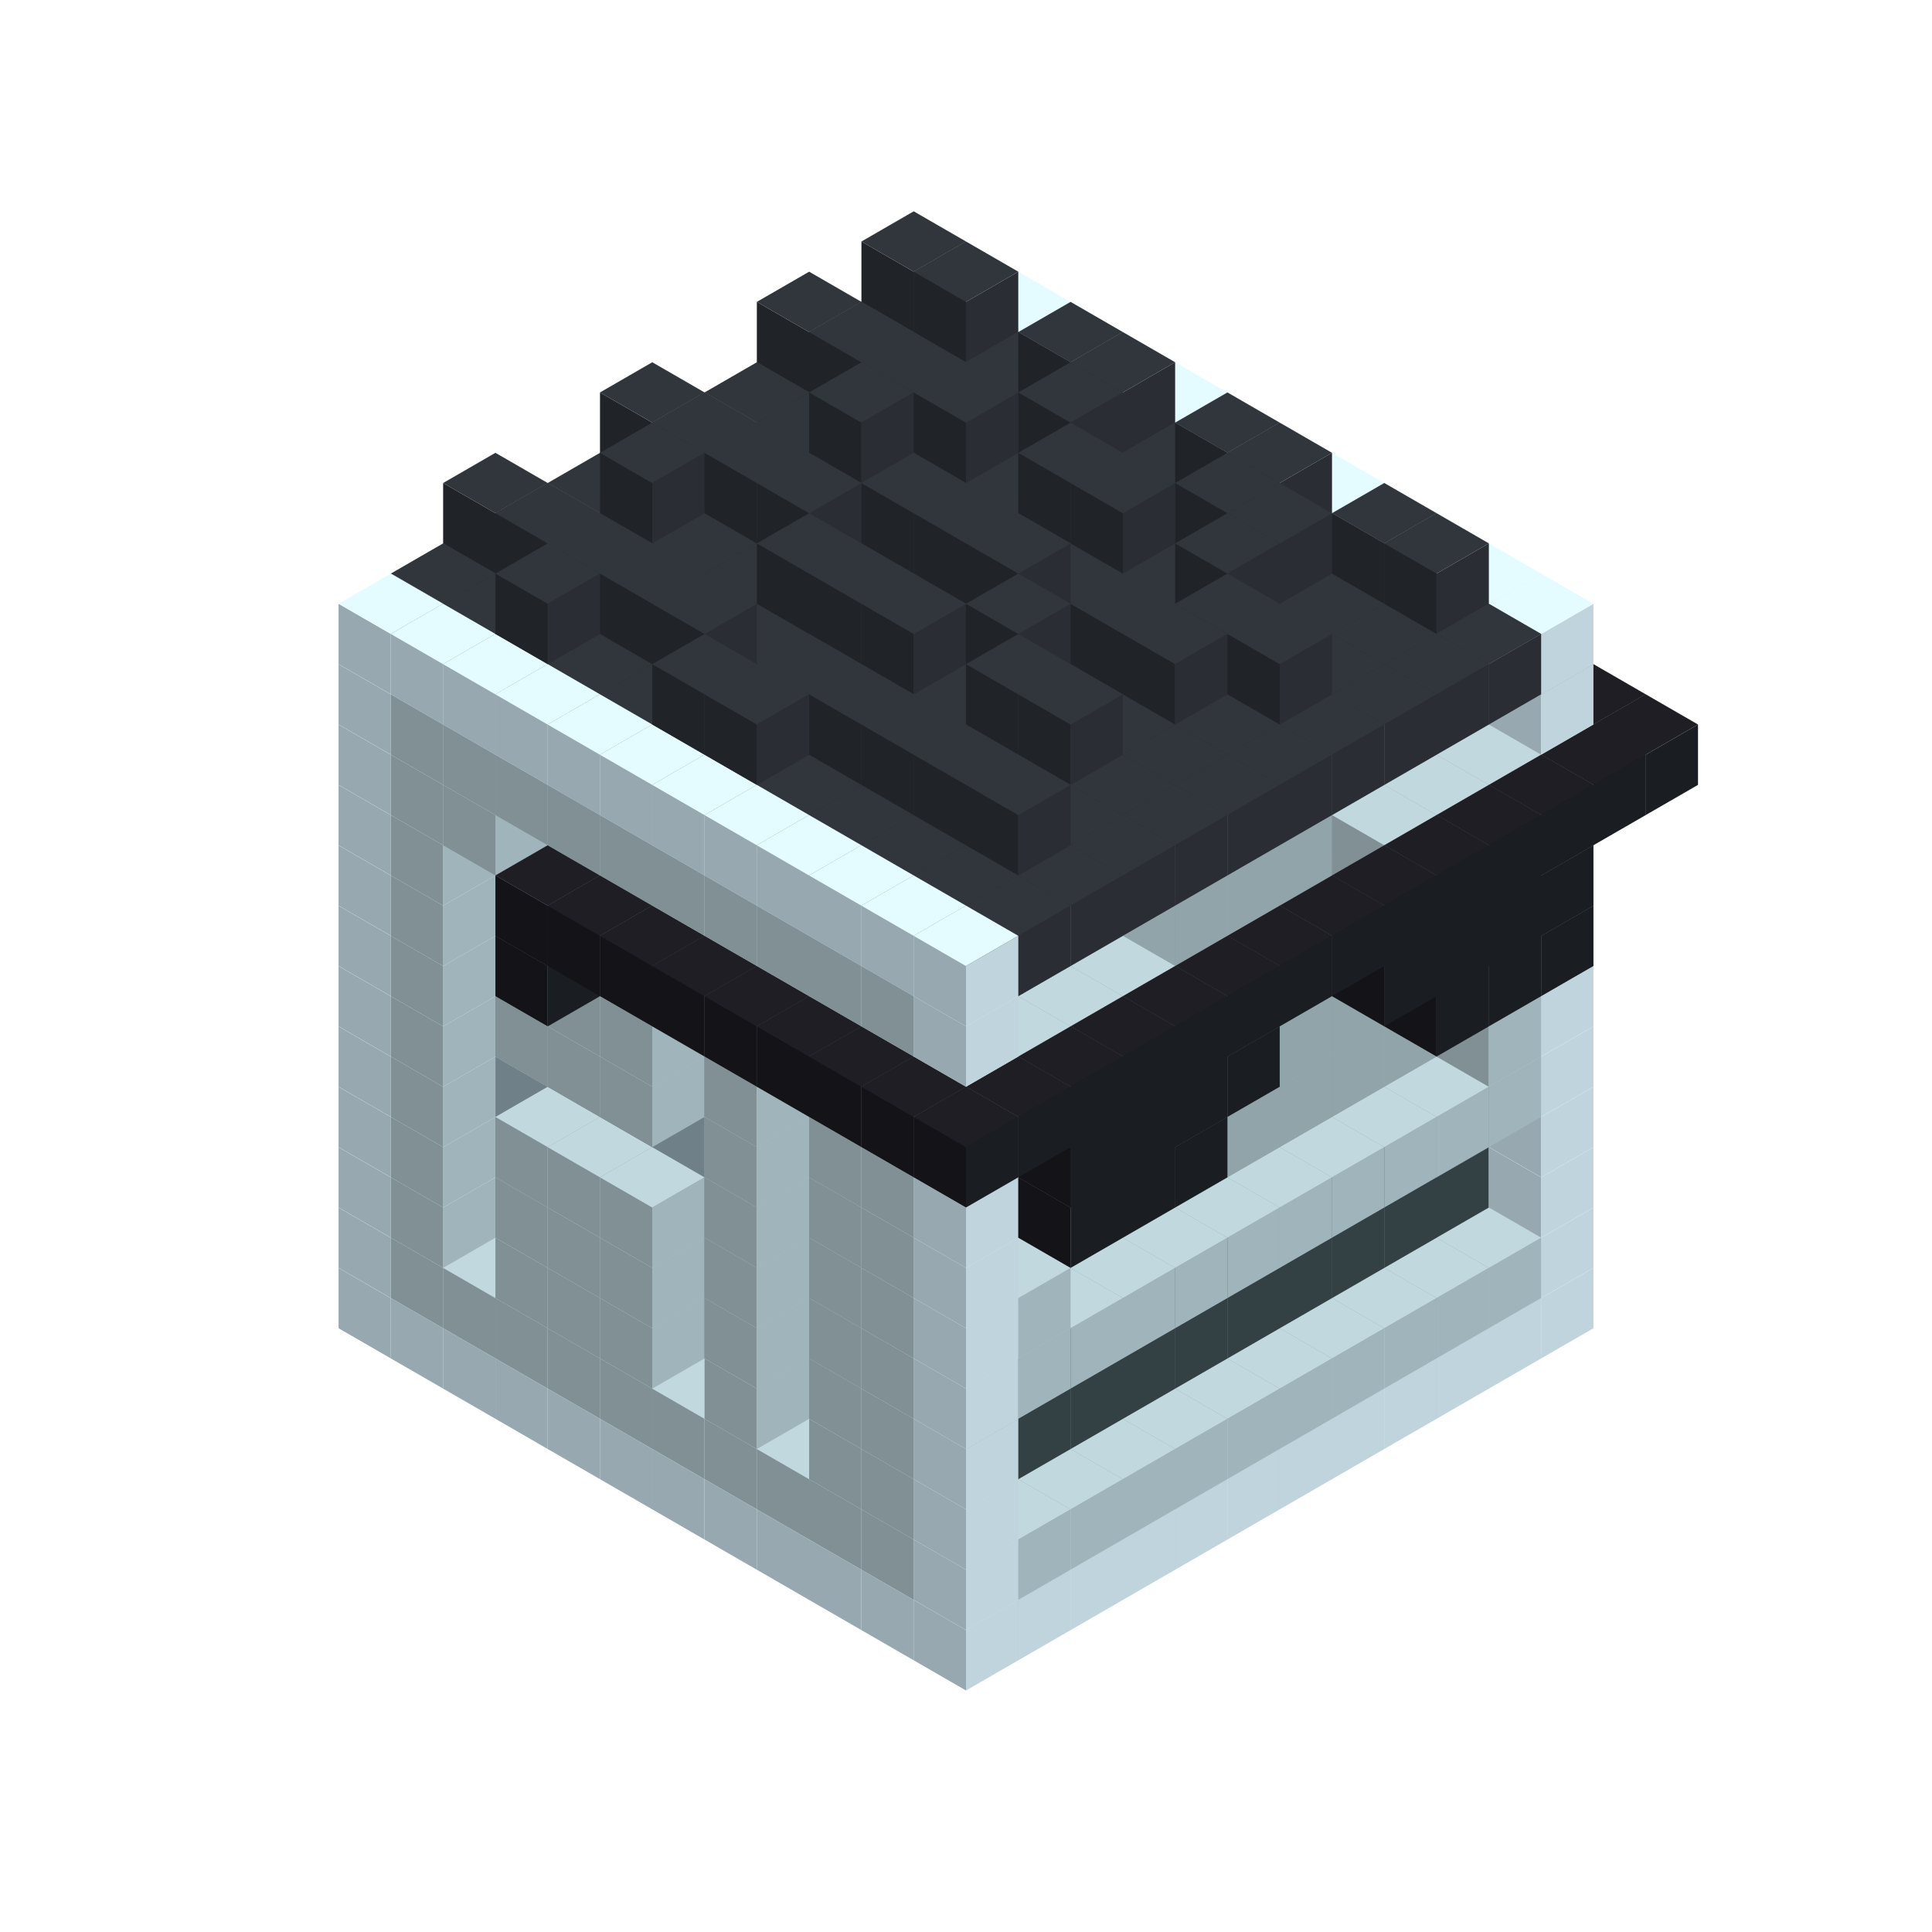 
<svg width='600' height='600' viewBox='4436371 5550000 3200000 3200000' xmlns='http://www.w3.org/2000/svg' xmlns:xlink='http://www.w3.org/1999/xlink'>
<use xlink:href='#v-0x00000158-4' transform='translate(983738,3600000)'/>
<use xlink:href='#v-0x00000158-4' transform='translate(1070341,3650000)'/>
<use xlink:href='#v-0x00000158-4' transform='translate(1156944,3700000)'/>
<use xlink:href='#v-0x00000158-4' transform='translate(1243547,3750000)'/>
<use xlink:href='#v-0x00000158-4' transform='translate(1330150,3800000)'/>
<use xlink:href='#v-0x00000158-4' transform='translate(1416753,3850000)'/>
<use xlink:href='#v-0x00000158-4' transform='translate(1503356,3900000)'/>
<use xlink:href='#v-0x00000158-4' transform='translate(1589959,3950000)'/>
<use xlink:href='#v-0x00000158-4' transform='translate(1676562,4000000)'/>
<use xlink:href='#v-0x00000158-4' transform='translate(1763165,4050000)'/>
<use xlink:href='#v-0x00000158-4' transform='translate(1849768,4100000)'/>
<use xlink:href='#v-0x00000158-4' transform='translate(2889004,3600000)'/>
<use xlink:href='#v-0x00000158-4' transform='translate(2802401,3650000)'/>
<use xlink:href='#v-0x00000158-4' transform='translate(2715798,3700000)'/>
<use xlink:href='#v-0x00000158-4' transform='translate(2629195,3750000)'/>
<use xlink:href='#v-0x00000158-4' transform='translate(2542592,3800000)'/>
<use xlink:href='#v-0x00000158-4' transform='translate(2455989,3850000)'/>
<use xlink:href='#v-0x00000158-4' transform='translate(2369386,3900000)'/>
<use xlink:href='#v-0x00000158-4' transform='translate(2282783,3950000)'/>
<use xlink:href='#v-0x00000158-4' transform='translate(2196180,4000000)'/>
<use xlink:href='#v-0x00000158-4' transform='translate(2109577,4050000)'/>
<use xlink:href='#v-0x00000158-4' transform='translate(2022974,4100000)'/>
<use xlink:href='#v-0x00000158-4' transform='translate(1936371,4150000)'/>
<use xlink:href='#v-0x00000158-4' transform='translate(983738,3500000)'/>
<use xlink:href='#v-0x00000158-1' transform='translate(1070341,3550000)'/>
<use xlink:href='#v-0x00000158-1' transform='translate(1156944,3600000)'/>
<use xlink:href='#v-0x00000158-1' transform='translate(1243547,3650000)'/>
<use xlink:href='#v-0x00000158-1' transform='translate(1330150,3700000)'/>
<use xlink:href='#v-0x00000158-1' transform='translate(1416753,3750000)'/>
<use xlink:href='#v-0x00000158-1' transform='translate(1503356,3800000)'/>
<use xlink:href='#v-0x00000158-1' transform='translate(1589959,3850000)'/>
<use xlink:href='#v-0x00000158-1' transform='translate(1676562,3900000)'/>
<use xlink:href='#v-0x00000158-1' transform='translate(1763165,3950000)'/>
<use xlink:href='#v-0x00000158-2' transform='translate(2715798,3500000)'/>
<use xlink:href='#v-0x00000158-2' transform='translate(2629195,3550000)'/>
<use xlink:href='#v-0x00000158-2' transform='translate(2542592,3600000)'/>
<use xlink:href='#v-0x00000158-2' transform='translate(2455989,3650000)'/>
<use xlink:href='#v-0x00000158-2' transform='translate(2369386,3700000)'/>
<use xlink:href='#v-0x00000158-2' transform='translate(2282783,3750000)'/>
<use xlink:href='#v-0x00000158-2' transform='translate(2196180,3800000)'/>
<use xlink:href='#v-0x00000158-2' transform='translate(2109577,3850000)'/>
<use xlink:href='#v-0x00000158-2' transform='translate(2022974,3900000)'/>
<use xlink:href='#v-0x00000158-2' transform='translate(1936371,3950000)'/>
<use xlink:href='#v-0x00000158-1' transform='translate(1849768,4000000)'/>
<use xlink:href='#v-0x00000158-4' transform='translate(2889004,3500000)'/>
<use xlink:href='#v-0x00000158-1' transform='translate(2802401,3550000)'/>
<use xlink:href='#v-0x00000158-1' transform='translate(2715798,3600000)'/>
<use xlink:href='#v-0x00000158-1' transform='translate(2629195,3650000)'/>
<use xlink:href='#v-0x00000158-1' transform='translate(2542592,3700000)'/>
<use xlink:href='#v-0x00000158-1' transform='translate(2455989,3750000)'/>
<use xlink:href='#v-0x00000158-1' transform='translate(2369386,3800000)'/>
<use xlink:href='#v-0x00000158-1' transform='translate(2282783,3850000)'/>
<use xlink:href='#v-0x00000158-1' transform='translate(2196180,3900000)'/>
<use xlink:href='#v-0x00000158-1' transform='translate(2109577,3950000)'/>
<use xlink:href='#v-0x00000158-1' transform='translate(2022974,4000000)'/>
<use xlink:href='#v-0x00000158-4' transform='translate(1936371,4050000)'/>
<use xlink:href='#v-0x00000158-4' transform='translate(983738,3400000)'/>
<use xlink:href='#v-0x00000158-1' transform='translate(1070341,3450000)'/>
<use xlink:href='#v-0x00000158-2' transform='translate(1243547,3450000)'/>
<use xlink:href='#v-0x00000158-2' transform='translate(1330150,3500000)'/>
<use xlink:href='#v-0x00000158-1' transform='translate(1243547,3550000)'/>
<use xlink:href='#v-0x00000158-2' transform='translate(1416753,3550000)'/>
<use xlink:href='#v-0x00000158-1' transform='translate(1330150,3600000)'/>
<use xlink:href='#v-0x00000158-2' transform='translate(1503356,3600000)'/>
<use xlink:href='#v-0x00000158-1' transform='translate(1416753,3650000)'/>
<use xlink:href='#v-0x00000158-2' transform='translate(1589959,3650000)'/>
<use xlink:href='#v-0x00000158-2' transform='translate(1676562,3700000)'/>
<use xlink:href='#v-0x00000158-1' transform='translate(1589959,3750000)'/>
<use xlink:href='#v-0x00000158-2' transform='translate(1763165,3750000)'/>
<use xlink:href='#v-0x00000158-2' transform='translate(1849768,3800000)'/>
<use xlink:href='#v-0x00000158-1' transform='translate(1763165,3850000)'/>
<use xlink:href='#v-0x00000158-5' transform='translate(2715798,3400000)'/>
<use xlink:href='#v-0x00000158-5' transform='translate(2629195,3450000)'/>
<use xlink:href='#v-0x00000158-5' transform='translate(2542592,3500000)'/>
<use xlink:href='#v-0x00000158-5' transform='translate(2455989,3550000)'/>
<use xlink:href='#v-0x00000158-5' transform='translate(2369386,3600000)'/>
<use xlink:href='#v-0x00000158-5' transform='translate(2282783,3650000)'/>
<use xlink:href='#v-0x00000158-5' transform='translate(2196180,3700000)'/>
<use xlink:href='#v-0x00000158-5' transform='translate(2109577,3750000)'/>
<use xlink:href='#v-0x00000158-5' transform='translate(2022974,3800000)'/>
<use xlink:href='#v-0x00000158-5' transform='translate(1936371,3850000)'/>
<use xlink:href='#v-0x00000158-1' transform='translate(1849768,3900000)'/>
<use xlink:href='#v-0x00000158-4' transform='translate(2889004,3400000)'/>
<use xlink:href='#v-0x00000158-4' transform='translate(1936371,3950000)'/>
<use xlink:href='#v-0x00000158-4' transform='translate(983738,3300000)'/>
<use xlink:href='#v-0x00000158-1' transform='translate(1070341,3350000)'/>
<use xlink:href='#v-0x00000158-2' transform='translate(1243547,3350000)'/>
<use xlink:href='#v-0x00000158-2' transform='translate(1330150,3400000)'/>
<use xlink:href='#v-0x00000158-1' transform='translate(1243547,3450000)'/>
<use xlink:href='#v-0x00000158-2' transform='translate(1416753,3450000)'/>
<use xlink:href='#v-0x00000158-1' transform='translate(1330150,3500000)'/>
<use xlink:href='#v-0x00000158-2' transform='translate(1503356,3500000)'/>
<use xlink:href='#v-0x00000158-1' transform='translate(1416753,3550000)'/>
<use xlink:href='#v-0x00000158-2' transform='translate(1589959,3550000)'/>
<use xlink:href='#v-0x00000158-2' transform='translate(1676562,3600000)'/>
<use xlink:href='#v-0x00000158-1' transform='translate(1589959,3650000)'/>
<use xlink:href='#v-0x00000158-2' transform='translate(1763165,3650000)'/>
<use xlink:href='#v-0x00000158-2' transform='translate(1849768,3700000)'/>
<use xlink:href='#v-0x00000158-1' transform='translate(1763165,3750000)'/>
<use xlink:href='#v-0x00000158-5' transform='translate(2715798,3300000)'/>
<use xlink:href='#v-0x00000158-5' transform='translate(2629195,3350000)'/>
<use xlink:href='#v-0x00000158-5' transform='translate(2542592,3400000)'/>
<use xlink:href='#v-0x00000158-5' transform='translate(2455989,3450000)'/>
<use xlink:href='#v-0x00000158-5' transform='translate(2369386,3500000)'/>
<use xlink:href='#v-0x00000158-5' transform='translate(2282783,3550000)'/>
<use xlink:href='#v-0x00000158-5' transform='translate(2196180,3600000)'/>
<use xlink:href='#v-0x00000158-5' transform='translate(2109577,3650000)'/>
<use xlink:href='#v-0x00000158-5' transform='translate(2022974,3700000)'/>
<use xlink:href='#v-0x00000158-5' transform='translate(1936371,3750000)'/>
<use xlink:href='#v-0x00000158-1' transform='translate(1849768,3800000)'/>
<use xlink:href='#v-0x00000158-4' transform='translate(2889004,3300000)'/>
<use xlink:href='#v-0x00000158-4' transform='translate(1936371,3850000)'/>
<use xlink:href='#v-0x00000158-4' transform='translate(983738,3200000)'/>
<use xlink:href='#v-0x00000158-1' transform='translate(1070341,3250000)'/>
<use xlink:href='#v-0x00000158-2' transform='translate(1243547,3250000)'/>
<use xlink:href='#v-0x00000158-2' transform='translate(1330150,3300000)'/>
<use xlink:href='#v-0x00000158-1' transform='translate(1243547,3350000)'/>
<use xlink:href='#v-0x00000158-2' transform='translate(1416753,3350000)'/>
<use xlink:href='#v-0x00000158-1' transform='translate(1330150,3400000)'/>
<use xlink:href='#v-0x00000158-2' transform='translate(1503356,3400000)'/>
<use xlink:href='#v-0x00000158-1' transform='translate(1416753,3450000)'/>
<use xlink:href='#v-0x00000158-2' transform='translate(1589959,3450000)'/>
<use xlink:href='#v-0x00000158-2' transform='translate(1676562,3500000)'/>
<use xlink:href='#v-0x00000158-1' transform='translate(1589959,3550000)'/>
<use xlink:href='#v-0x00000158-2' transform='translate(1763165,3550000)'/>
<use xlink:href='#v-0x00000158-2' transform='translate(1849768,3600000)'/>
<use xlink:href='#v-0x00000158-1' transform='translate(1763165,3650000)'/>
<use xlink:href='#v-0x00000158-2' transform='translate(2715798,3200000)'/>
<use xlink:href='#v-0x00000158-2' transform='translate(2629195,3250000)'/>
<use xlink:href='#v-0x00000158-2' transform='translate(2542592,3300000)'/>
<use xlink:href='#v-0x00000158-2' transform='translate(2455989,3350000)'/>
<use xlink:href='#v-0x00000158-2' transform='translate(2369386,3400000)'/>
<use xlink:href='#v-0x00000158-2' transform='translate(2282783,3450000)'/>
<use xlink:href='#v-0x00000158-2' transform='translate(2196180,3500000)'/>
<use xlink:href='#v-0x00000158-2' transform='translate(2109577,3550000)'/>
<use xlink:href='#v-0x00000158-2' transform='translate(2022974,3600000)'/>
<use xlink:href='#v-0x00000158-2' transform='translate(1936371,3650000)'/>
<use xlink:href='#v-0x00000158-1' transform='translate(1849768,3700000)'/>
<use xlink:href='#v-0x00000158-4' transform='translate(2889004,3200000)'/>
<use xlink:href='#v-0x00000158-1' transform='translate(2802401,3250000)'/>
<use xlink:href='#v-0x00000158-1' transform='translate(2715798,3300000)'/>
<use xlink:href='#v-0x00000158-1' transform='translate(2629195,3350000)'/>
<use xlink:href='#v-0x00000158-1' transform='translate(2542592,3400000)'/>
<use xlink:href='#v-0x00000158-1' transform='translate(2455989,3450000)'/>
<use xlink:href='#v-0x00000158-1' transform='translate(2369386,3500000)'/>
<use xlink:href='#v-0x00000158-1' transform='translate(2282783,3550000)'/>
<use xlink:href='#v-0x00000158-1' transform='translate(2196180,3600000)'/>
<use xlink:href='#v-0x00000158-1' transform='translate(2109577,3650000)'/>
<use xlink:href='#v-0x00000158-1' transform='translate(2022974,3700000)'/>
<use xlink:href='#v-0x00000158-4' transform='translate(1936371,3750000)'/>
<use xlink:href='#v-0x00000158-4' transform='translate(983738,3100000)'/>
<use xlink:href='#v-0x00000158-1' transform='translate(1070341,3150000)'/>
<use xlink:href='#v-0x00000158-2' transform='translate(1243547,3150000)'/>
<use xlink:href='#v-0x00000158-2' transform='translate(1330150,3200000)'/>
<use xlink:href='#v-0x00000158-2' transform='translate(1416753,3250000)'/>
<use xlink:href='#v-0x00000158-2' transform='translate(1503356,3300000)'/>
<use xlink:href='#v-0x00000158-2' transform='translate(1589959,3350000)'/>
<use xlink:href='#v-0x00000158-2' transform='translate(1676562,3400000)'/>
<use xlink:href='#v-0x00000158-1' transform='translate(1589959,3450000)'/>
<use xlink:href='#v-0x00000158-2' transform='translate(1763165,3450000)'/>
<use xlink:href='#v-0x00000158-2' transform='translate(1849768,3500000)'/>
<use xlink:href='#v-0x00000158-1' transform='translate(1763165,3550000)'/>
<use xlink:href='#v-0x00000158-2' transform='translate(2715798,3100000)'/>
<use xlink:href='#v-0x00000158-2' transform='translate(2629195,3150000)'/>
<use xlink:href='#v-0x00000158-2' transform='translate(2542592,3200000)'/>
<use xlink:href='#v-0x00000158-2' transform='translate(2455989,3250000)'/>
<use xlink:href='#v-0x00000158-2' transform='translate(2369386,3300000)'/>
<use xlink:href='#v-0x00000158-2' transform='translate(2282783,3350000)'/>
<use xlink:href='#v-0x00000158-2' transform='translate(2196180,3400000)'/>
<use xlink:href='#v-0x00000158-2' transform='translate(2109577,3450000)'/>
<use xlink:href='#v-0x00000158-2' transform='translate(2022974,3500000)'/>
<use xlink:href='#v-0x00000158-2' transform='translate(1936371,3550000)'/>
<use xlink:href='#v-0x00000158-1' transform='translate(1849768,3600000)'/>
<use xlink:href='#v-0x00000158-4' transform='translate(2889004,3100000)'/>
<use xlink:href='#v-0x00000158-1' transform='translate(2802401,3150000)'/>
<use xlink:href='#v-0x00000158-1' transform='translate(2022974,3600000)'/>
<use xlink:href='#v-0x00000158-4' transform='translate(1936371,3650000)'/>
<use xlink:href='#v-0x00000158-4' transform='translate(983738,3000000)'/>
<use xlink:href='#v-0x00000158-1' transform='translate(1070341,3050000)'/>
<use xlink:href='#v-0x00000158-2' transform='translate(1243547,3050000)'/>
<use xlink:href='#v-0x00000158-2' transform='translate(1330150,3100000)'/>
<use xlink:href='#v-0x00000158-1' transform='translate(1243547,3150000)'/>
<use xlink:href='#v-0x00000158-2' transform='translate(1416753,3150000)'/>
<use xlink:href='#v-0x00000158-1' transform='translate(1330150,3200000)'/>
<use xlink:href='#v-0x00000158-2' transform='translate(1503356,3200000)'/>
<use xlink:href='#v-0x00000158-1' transform='translate(1416753,3250000)'/>
<use xlink:href='#v-0x00000158-2' transform='translate(1589959,3250000)'/>
<use xlink:href='#v-0x00000158-2' transform='translate(1676562,3300000)'/>
<use xlink:href='#v-0x00000158-1' transform='translate(1589959,3350000)'/>
<use xlink:href='#v-0x00000158-2' transform='translate(1763165,3350000)'/>
<use xlink:href='#v-0x00000158-2' transform='translate(1849768,3400000)'/>
<use xlink:href='#v-0x00000158-1' transform='translate(1763165,3450000)'/>
<use xlink:href='#v-0x00000158-2' transform='translate(2715798,3000000)'/>
<use xlink:href='#v-0x00000158-2' transform='translate(2629195,3050000)'/>
<use xlink:href='#v-0x00000158-2' transform='translate(2542592,3100000)'/>
<use xlink:href='#v-0x00000158-2' transform='translate(2455989,3150000)'/>
<use xlink:href='#v-0x00000158-2' transform='translate(2369386,3200000)'/>
<use xlink:href='#v-0x00000158-2' transform='translate(2282783,3250000)'/>
<use xlink:href='#v-0x00000158-2' transform='translate(2196180,3300000)'/>
<use xlink:href='#v-0x00000158-2' transform='translate(2109577,3350000)'/>
<use xlink:href='#v-0x00000158-2' transform='translate(2022974,3400000)'/>
<use xlink:href='#v-0x00000158-2' transform='translate(1936371,3450000)'/>
<use xlink:href='#v-0x00000158-1' transform='translate(1849768,3500000)'/>
<use xlink:href='#v-0x00000158-4' transform='translate(2889004,3000000)'/>
<use xlink:href='#v-0x00000158-4' transform='translate(1936371,3550000)'/>
<use xlink:href='#v-0x00000158-4' transform='translate(983738,2900000)'/>
<use xlink:href='#v-0x00000158-1' transform='translate(1070341,2950000)'/>
<use xlink:href='#v-0x00000158-2' transform='translate(1243547,2950000)'/>
<use xlink:href='#v-0x00000158-2' transform='translate(1330150,3000000)'/>
<use xlink:href='#v-0x00000158-1' transform='translate(1243547,3050000)'/>
<use xlink:href='#v-0x00000158-2' transform='translate(1416753,3050000)'/>
<use xlink:href='#v-0x00000158-1' transform='translate(1330150,3100000)'/>
<use xlink:href='#v-0x00000158-2' transform='translate(1503356,3100000)'/>
<use xlink:href='#v-0x00000158-1' transform='translate(1416753,3150000)'/>
<use xlink:href='#v-0x00000158-2' transform='translate(1589959,3150000)'/>
<use xlink:href='#v-0x00000158-2' transform='translate(1676562,3200000)'/>
<use xlink:href='#v-0x00000158-1' transform='translate(1589959,3250000)'/>
<use xlink:href='#v-0x00000158-2' transform='translate(1763165,3250000)'/>
<use xlink:href='#v-0x00000158-2' transform='translate(1849768,3300000)'/>
<use xlink:href='#v-0x00000158-1' transform='translate(1763165,3350000)'/>
<use xlink:href='#v-0x00000158-2' transform='translate(2715798,2900000)'/>
<use xlink:href='#v-0x00000158-2' transform='translate(2629195,2950000)'/>
<use xlink:href='#v-0x00000158-2' transform='translate(2542592,3000000)'/>
<use xlink:href='#v-0x00000158-2' transform='translate(2455989,3050000)'/>
<use xlink:href='#v-0x00000158-2' transform='translate(2369386,3100000)'/>
<use xlink:href='#v-0x00000158-2' transform='translate(2282783,3150000)'/>
<use xlink:href='#v-0x00000158-2' transform='translate(2196180,3200000)'/>
<use xlink:href='#v-0x00000158-2' transform='translate(2109577,3250000)'/>
<use xlink:href='#v-0x00000158-2' transform='translate(2022974,3300000)'/>
<use xlink:href='#v-0x00000158-2' transform='translate(1936371,3350000)'/>
<use xlink:href='#v-0x00000158-1' transform='translate(1849768,3400000)'/>
<use xlink:href='#v-0x00000158-4' transform='translate(2889004,2900000)'/>
<use xlink:href='#v-0x00000158-1' transform='translate(2802401,2950000)'/>
<use xlink:href='#v-0x00000158-1' transform='translate(2715798,3000000)'/>
<use xlink:href='#v-0x00000158-1' transform='translate(2629195,3050000)'/>
<use xlink:href='#v-0x00000158-1' transform='translate(2196180,3300000)'/>
<use xlink:href='#v-0x00000158-1' transform='translate(2109577,3350000)'/>
<use xlink:href='#v-0x00000158-1' transform='translate(2022974,3400000)'/>
<use xlink:href='#v-0x00000158-4' transform='translate(1936371,3450000)'/>
<use xlink:href='#v-0x00000158-6' transform='translate(2889004,3000000)'/>
<use xlink:href='#v-0x00000158-6' transform='translate(2802401,3050000)'/>
<use xlink:href='#v-0x00000158-6' transform='translate(2715798,3100000)'/>
<use xlink:href='#v-0x00000158-6' transform='translate(2282783,3350000)'/>
<use xlink:href='#v-0x00000158-6' transform='translate(2196180,3400000)'/>
<use xlink:href='#v-0x00000158-6' transform='translate(2109577,3450000)'/>
<use xlink:href='#v-0x00000158-4' transform='translate(983738,2800000)'/>
<use xlink:href='#v-0x00000158-1' transform='translate(1070341,2850000)'/>
<use xlink:href='#v-0x00000158-2' transform='translate(1243547,2850000)'/>
<use xlink:href='#v-0x00000158-2' transform='translate(1330150,2900000)'/>
<use xlink:href='#v-0x00000158-1' transform='translate(1243547,2950000)'/>
<use xlink:href='#v-0x00000158-6' transform='translate(2369386,2400000)'/>
<use xlink:href='#v-0x00000158-2' transform='translate(1416753,2950000)'/>
<use xlink:href='#v-0x00000158-1' transform='translate(1330150,3000000)'/>
<use xlink:href='#v-0x00000158-6' transform='translate(1243547,3050000)'/>
<use xlink:href='#v-0x00000158-2' transform='translate(1503356,3000000)'/>
<use xlink:href='#v-0x00000158-1' transform='translate(1416753,3050000)'/>
<use xlink:href='#v-0x00000158-2' transform='translate(1589959,3050000)'/>
<use xlink:href='#v-0x00000158-2' transform='translate(1676562,3100000)'/>
<use xlink:href='#v-0x00000158-1' transform='translate(1589959,3150000)'/>
<use xlink:href='#v-0x00000158-2' transform='translate(1763165,3150000)'/>
<use xlink:href='#v-0x00000158-2' transform='translate(1849768,3200000)'/>
<use xlink:href='#v-0x00000158-1' transform='translate(1763165,3250000)'/>
<use xlink:href='#v-0x00000158-2' transform='translate(2715798,2800000)'/>
<use xlink:href='#v-0x00000158-2' transform='translate(2629195,2850000)'/>
<use xlink:href='#v-0x00000158-2' transform='translate(2542592,2900000)'/>
<use xlink:href='#v-0x00000158-2' transform='translate(2455989,2950000)'/>
<use xlink:href='#v-0x00000158-2' transform='translate(2369386,3000000)'/>
<use xlink:href='#v-0x00000158-2' transform='translate(2282783,3050000)'/>
<use xlink:href='#v-0x00000158-2' transform='translate(2196180,3100000)'/>
<use xlink:href='#v-0x00000158-2' transform='translate(2109577,3150000)'/>
<use xlink:href='#v-0x00000158-2' transform='translate(2022974,3200000)'/>
<use xlink:href='#v-0x00000158-2' transform='translate(1936371,3250000)'/>
<use xlink:href='#v-0x00000158-1' transform='translate(1849768,3300000)'/>
<use xlink:href='#v-0x00000158-4' transform='translate(2889004,2800000)'/>
<use xlink:href='#v-0x00000158-1' transform='translate(2802401,2850000)'/>
<use xlink:href='#v-0x00000158-3' transform='translate(2715798,2900000)'/>
<use xlink:href='#v-0x00000158-3' transform='translate(2629195,2950000)'/>
<use xlink:href='#v-0x00000158-1' transform='translate(2542592,3000000)'/>
<use xlink:href='#v-0x00000158-1' transform='translate(2282783,3150000)'/>
<use xlink:href='#v-0x00000158-3' transform='translate(2196180,3200000)'/>
<use xlink:href='#v-0x00000158-3' transform='translate(2109577,3250000)'/>
<use xlink:href='#v-0x00000158-1' transform='translate(2022974,3300000)'/>
<use xlink:href='#v-0x00000158-4' transform='translate(1936371,3350000)'/>
<use xlink:href='#v-0x00000158-6' transform='translate(2889004,2900000)'/>
<use xlink:href='#v-0x00000158-6' transform='translate(2802401,2950000)'/>
<use xlink:href='#v-0x00000158-6' transform='translate(2715798,3000000)'/>
<use xlink:href='#v-0x00000158-6' transform='translate(2629195,3050000)'/>
<use xlink:href='#v-0x00000158-6' transform='translate(2369386,3200000)'/>
<use xlink:href='#v-0x00000158-6' transform='translate(2282783,3250000)'/>
<use xlink:href='#v-0x00000158-6' transform='translate(2196180,3300000)'/>
<use xlink:href='#v-0x00000158-6' transform='translate(2109577,3350000)'/>
<use xlink:href='#v-0x00000158-4' transform='translate(983738,2700000)'/>
<use xlink:href='#v-0x00000158-1' transform='translate(1070341,2750000)'/>
<use xlink:href='#v-0x00000158-2' transform='translate(1243547,2750000)'/>
<use xlink:href='#v-0x00000158-1' transform='translate(1156944,2800000)'/>
<use xlink:href='#v-0x00000158-2' transform='translate(1330150,2800000)'/>
<use xlink:href='#v-0x00000158-6' transform='translate(2369386,2300000)'/>
<use xlink:href='#v-0x00000158-2' transform='translate(1416753,2850000)'/>
<use xlink:href='#v-0x00000158-6' transform='translate(1243547,2950000)'/>
<use xlink:href='#v-0x00000158-6' transform='translate(2455989,2350000)'/>
<use xlink:href='#v-0x00000158-2' transform='translate(1503356,2900000)'/>
<use xlink:href='#v-0x00000158-6' transform='translate(1330150,3000000)'/>
<use xlink:href='#v-0x00000158-6' transform='translate(2542592,2400000)'/>
<use xlink:href='#v-0x00000158-2' transform='translate(1589959,2950000)'/>
<use xlink:href='#v-0x00000158-1' transform='translate(1503356,3000000)'/>
<use xlink:href='#v-0x00000158-6' transform='translate(1416753,3050000)'/>
<use xlink:href='#v-0x00000158-6' transform='translate(2629195,2450000)'/>
<use xlink:href='#v-0x00000158-2' transform='translate(1676562,3000000)'/>
<use xlink:href='#v-0x00000158-1' transform='translate(1589959,3050000)'/>
<use xlink:href='#v-0x00000158-6' transform='translate(1503356,3100000)'/>
<use xlink:href='#v-0x00000158-6' transform='translate(2715798,2500000)'/>
<use xlink:href='#v-0x00000158-2' transform='translate(1763165,3050000)'/>
<use xlink:href='#v-0x00000158-1' transform='translate(1676562,3100000)'/>
<use xlink:href='#v-0x00000158-6' transform='translate(1589959,3150000)'/>
<use xlink:href='#v-0x00000158-6' transform='translate(2802401,2550000)'/>
<use xlink:href='#v-0x00000158-2' transform='translate(1849768,3100000)'/>
<use xlink:href='#v-0x00000158-1' transform='translate(1763165,3150000)'/>
<use xlink:href='#v-0x00000158-6' transform='translate(1676562,3200000)'/>
<use xlink:href='#v-0x00000158-6' transform='translate(2889004,2600000)'/>
<use xlink:href='#v-0x00000158-2' transform='translate(2715798,2700000)'/>
<use xlink:href='#v-0x00000158-2' transform='translate(2629195,2750000)'/>
<use xlink:href='#v-0x00000158-2' transform='translate(2542592,2800000)'/>
<use xlink:href='#v-0x00000158-2' transform='translate(2455989,2850000)'/>
<use xlink:href='#v-0x00000158-2' transform='translate(2369386,2900000)'/>
<use xlink:href='#v-0x00000158-2' transform='translate(2282783,2950000)'/>
<use xlink:href='#v-0x00000158-2' transform='translate(2196180,3000000)'/>
<use xlink:href='#v-0x00000158-2' transform='translate(2109577,3050000)'/>
<use xlink:href='#v-0x00000158-2' transform='translate(2022974,3100000)'/>
<use xlink:href='#v-0x00000158-2' transform='translate(1936371,3150000)'/>
<use xlink:href='#v-0x00000158-1' transform='translate(1849768,3200000)'/>
<use xlink:href='#v-0x00000158-6' transform='translate(1763165,3250000)'/>
<use xlink:href='#v-0x00000158-6' transform='translate(2975607,2650000)'/>
<use xlink:href='#v-0x00000158-4' transform='translate(2889004,2700000)'/>
<use xlink:href='#v-0x00000158-1' transform='translate(2802401,2750000)'/>
<use xlink:href='#v-0x00000158-1' transform='translate(2715798,2800000)'/>
<use xlink:href='#v-0x00000158-1' transform='translate(2629195,2850000)'/>
<use xlink:href='#v-0x00000158-1' transform='translate(2196180,3100000)'/>
<use xlink:href='#v-0x00000158-1' transform='translate(2109577,3150000)'/>
<use xlink:href='#v-0x00000158-1' transform='translate(2022974,3200000)'/>
<use xlink:href='#v-0x00000158-4' transform='translate(1936371,3250000)'/>
<use xlink:href='#v-0x00000158-6' transform='translate(1849768,3300000)'/>
<use xlink:href='#v-0x00000158-6' transform='translate(3062210,2700000)'/>
<use xlink:href='#v-0x00000158-6' transform='translate(2975607,2750000)'/>
<use xlink:href='#v-0x00000158-6' transform='translate(2889004,2800000)'/>
<use xlink:href='#v-0x00000158-6' transform='translate(2802401,2850000)'/>
<use xlink:href='#v-0x00000158-6' transform='translate(2715798,2900000)'/>
<use xlink:href='#v-0x00000158-6' transform='translate(2629195,2950000)'/>
<use xlink:href='#v-0x00000158-6' transform='translate(2542592,3000000)'/>
<use xlink:href='#v-0x00000158-6' transform='translate(2455989,3050000)'/>
<use xlink:href='#v-0x00000158-6' transform='translate(2369386,3100000)'/>
<use xlink:href='#v-0x00000158-6' transform='translate(2282783,3150000)'/>
<use xlink:href='#v-0x00000158-6' transform='translate(2196180,3200000)'/>
<use xlink:href='#v-0x00000158-6' transform='translate(2109577,3250000)'/>
<use xlink:href='#v-0x00000158-6' transform='translate(2022974,3300000)'/>
<use xlink:href='#v-0x00000158-6' transform='translate(1936371,3350000)'/>
<use xlink:href='#v-0x00000158-4' transform='translate(983738,2600000)'/>
<use xlink:href='#v-0x00000158-1' transform='translate(1070341,2650000)'/>
<use xlink:href='#v-0x00000158-1' transform='translate(1156944,2700000)'/>
<use xlink:href='#v-0x00000158-1' transform='translate(1243547,2750000)'/>
<use xlink:href='#v-0x00000158-1' transform='translate(1330150,2800000)'/>
<use xlink:href='#v-0x00000158-1' transform='translate(1416753,2850000)'/>
<use xlink:href='#v-0x00000158-1' transform='translate(1503356,2900000)'/>
<use xlink:href='#v-0x00000158-1' transform='translate(1589959,2950000)'/>
<use xlink:href='#v-0x00000158-1' transform='translate(1676562,3000000)'/>
<use xlink:href='#v-0x00000158-1' transform='translate(1763165,3050000)'/>
<use xlink:href='#v-0x00000158-2' transform='translate(2715798,2600000)'/>
<use xlink:href='#v-0x00000158-2' transform='translate(2629195,2650000)'/>
<use xlink:href='#v-0x00000158-2' transform='translate(2542592,2700000)'/>
<use xlink:href='#v-0x00000158-2' transform='translate(2455989,2750000)'/>
<use xlink:href='#v-0x00000158-2' transform='translate(2369386,2800000)'/>
<use xlink:href='#v-0x00000158-2' transform='translate(2282783,2850000)'/>
<use xlink:href='#v-0x00000158-2' transform='translate(2196180,2900000)'/>
<use xlink:href='#v-0x00000158-2' transform='translate(2109577,2950000)'/>
<use xlink:href='#v-0x00000158-2' transform='translate(2022974,3000000)'/>
<use xlink:href='#v-0x00000158-2' transform='translate(1936371,3050000)'/>
<use xlink:href='#v-0x00000158-1' transform='translate(1849768,3100000)'/>
<use xlink:href='#v-0x00000158-4' transform='translate(2889004,2600000)'/>
<use xlink:href='#v-0x00000158-4' transform='translate(1936371,3150000)'/>
<use xlink:href='#v-0x00000158-4' transform='translate(1936371,1950000)'/>
<use xlink:href='#v-0x00000158-7' transform='translate(1849768,2000000)'/>
<use xlink:href='#v-0x00000158-7' transform='translate(1763165,2050000)'/>
<use xlink:href='#v-0x00000158-7' transform='translate(1676562,2100000)'/>
<use xlink:href='#v-0x00000158-7' transform='translate(1589959,2150000)'/>
<use xlink:href='#v-0x00000158-7' transform='translate(1503356,2200000)'/>
<use xlink:href='#v-0x00000158-7' transform='translate(1416753,2250000)'/>
<use xlink:href='#v-0x00000158-7' transform='translate(1330150,2300000)'/>
<use xlink:href='#v-0x00000158-7' transform='translate(1243547,2350000)'/>
<use xlink:href='#v-0x00000158-7' transform='translate(1156944,2400000)'/>
<use xlink:href='#v-0x00000158-7' transform='translate(1070341,2450000)'/>
<use xlink:href='#v-0x00000158-4' transform='translate(983738,2500000)'/>
<use xlink:href='#v-0x00000158-4' transform='translate(2022974,2000000)'/>
<use xlink:href='#v-0x00000158-7' transform='translate(1936371,2050000)'/>
<use xlink:href='#v-0x00000158-7' transform='translate(1849768,2100000)'/>
<use xlink:href='#v-0x00000158-7' transform='translate(1763165,2150000)'/>
<use xlink:href='#v-0x00000158-7' transform='translate(1676562,2200000)'/>
<use xlink:href='#v-0x00000158-7' transform='translate(1589959,2250000)'/>
<use xlink:href='#v-0x00000158-7' transform='translate(1503356,2300000)'/>
<use xlink:href='#v-0x00000158-7' transform='translate(1416753,2350000)'/>
<use xlink:href='#v-0x00000158-7' transform='translate(1330150,2400000)'/>
<use xlink:href='#v-0x00000158-7' transform='translate(1243547,2450000)'/>
<use xlink:href='#v-0x00000158-7' transform='translate(1156944,2500000)'/>
<use xlink:href='#v-0x00000158-4' transform='translate(1070341,2550000)'/>
<use xlink:href='#v-0x00000158-4' transform='translate(2109577,2050000)'/>
<use xlink:href='#v-0x00000158-7' transform='translate(2022974,2100000)'/>
<use xlink:href='#v-0x00000158-7' transform='translate(1936371,2150000)'/>
<use xlink:href='#v-0x00000158-7' transform='translate(1849768,2200000)'/>
<use xlink:href='#v-0x00000158-7' transform='translate(1763165,2250000)'/>
<use xlink:href='#v-0x00000158-7' transform='translate(1676562,2300000)'/>
<use xlink:href='#v-0x00000158-7' transform='translate(1589959,2350000)'/>
<use xlink:href='#v-0x00000158-7' transform='translate(1503356,2400000)'/>
<use xlink:href='#v-0x00000158-7' transform='translate(1416753,2450000)'/>
<use xlink:href='#v-0x00000158-7' transform='translate(1330150,2500000)'/>
<use xlink:href='#v-0x00000158-7' transform='translate(1243547,2550000)'/>
<use xlink:href='#v-0x00000158-4' transform='translate(1156944,2600000)'/>
<use xlink:href='#v-0x00000158-4' transform='translate(2196180,2100000)'/>
<use xlink:href='#v-0x00000158-7' transform='translate(2109577,2150000)'/>
<use xlink:href='#v-0x00000158-7' transform='translate(2022974,2200000)'/>
<use xlink:href='#v-0x00000158-7' transform='translate(1936371,2250000)'/>
<use xlink:href='#v-0x00000158-7' transform='translate(1849768,2300000)'/>
<use xlink:href='#v-0x00000158-7' transform='translate(1763165,2350000)'/>
<use xlink:href='#v-0x00000158-7' transform='translate(1676562,2400000)'/>
<use xlink:href='#v-0x00000158-7' transform='translate(1589959,2450000)'/>
<use xlink:href='#v-0x00000158-7' transform='translate(1503356,2500000)'/>
<use xlink:href='#v-0x00000158-7' transform='translate(1416753,2550000)'/>
<use xlink:href='#v-0x00000158-7' transform='translate(1330150,2600000)'/>
<use xlink:href='#v-0x00000158-4' transform='translate(1243547,2650000)'/>
<use xlink:href='#v-0x00000158-4' transform='translate(2282783,2150000)'/>
<use xlink:href='#v-0x00000158-7' transform='translate(2196180,2200000)'/>
<use xlink:href='#v-0x00000158-7' transform='translate(2109577,2250000)'/>
<use xlink:href='#v-0x00000158-7' transform='translate(2022974,2300000)'/>
<use xlink:href='#v-0x00000158-7' transform='translate(1936371,2350000)'/>
<use xlink:href='#v-0x00000158-7' transform='translate(1849768,2400000)'/>
<use xlink:href='#v-0x00000158-7' transform='translate(1763165,2450000)'/>
<use xlink:href='#v-0x00000158-7' transform='translate(1676562,2500000)'/>
<use xlink:href='#v-0x00000158-7' transform='translate(1589959,2550000)'/>
<use xlink:href='#v-0x00000158-7' transform='translate(1503356,2600000)'/>
<use xlink:href='#v-0x00000158-7' transform='translate(1416753,2650000)'/>
<use xlink:href='#v-0x00000158-4' transform='translate(1330150,2700000)'/>
<use xlink:href='#v-0x00000158-4' transform='translate(2369386,2200000)'/>
<use xlink:href='#v-0x00000158-7' transform='translate(2282783,2250000)'/>
<use xlink:href='#v-0x00000158-7' transform='translate(2196180,2300000)'/>
<use xlink:href='#v-0x00000158-7' transform='translate(2109577,2350000)'/>
<use xlink:href='#v-0x00000158-7' transform='translate(2022974,2400000)'/>
<use xlink:href='#v-0x00000158-7' transform='translate(1936371,2450000)'/>
<use xlink:href='#v-0x00000158-7' transform='translate(1849768,2500000)'/>
<use xlink:href='#v-0x00000158-7' transform='translate(1763165,2550000)'/>
<use xlink:href='#v-0x00000158-7' transform='translate(1676562,2600000)'/>
<use xlink:href='#v-0x00000158-7' transform='translate(1589959,2650000)'/>
<use xlink:href='#v-0x00000158-7' transform='translate(1503356,2700000)'/>
<use xlink:href='#v-0x00000158-4' transform='translate(1416753,2750000)'/>
<use xlink:href='#v-0x00000158-4' transform='translate(2455989,2250000)'/>
<use xlink:href='#v-0x00000158-7' transform='translate(2369386,2300000)'/>
<use xlink:href='#v-0x00000158-7' transform='translate(2282783,2350000)'/>
<use xlink:href='#v-0x00000158-7' transform='translate(2196180,2400000)'/>
<use xlink:href='#v-0x00000158-7' transform='translate(2109577,2450000)'/>
<use xlink:href='#v-0x00000158-7' transform='translate(2022974,2500000)'/>
<use xlink:href='#v-0x00000158-7' transform='translate(1936371,2550000)'/>
<use xlink:href='#v-0x00000158-7' transform='translate(1849768,2600000)'/>
<use xlink:href='#v-0x00000158-7' transform='translate(1763165,2650000)'/>
<use xlink:href='#v-0x00000158-7' transform='translate(1676562,2700000)'/>
<use xlink:href='#v-0x00000158-7' transform='translate(1589959,2750000)'/>
<use xlink:href='#v-0x00000158-4' transform='translate(1503356,2800000)'/>
<use xlink:href='#v-0x00000158-4' transform='translate(2542592,2300000)'/>
<use xlink:href='#v-0x00000158-7' transform='translate(2455989,2350000)'/>
<use xlink:href='#v-0x00000158-7' transform='translate(2369386,2400000)'/>
<use xlink:href='#v-0x00000158-7' transform='translate(2282783,2450000)'/>
<use xlink:href='#v-0x00000158-7' transform='translate(2196180,2500000)'/>
<use xlink:href='#v-0x00000158-7' transform='translate(2109577,2550000)'/>
<use xlink:href='#v-0x00000158-7' transform='translate(2022974,2600000)'/>
<use xlink:href='#v-0x00000158-7' transform='translate(1936371,2650000)'/>
<use xlink:href='#v-0x00000158-7' transform='translate(1849768,2700000)'/>
<use xlink:href='#v-0x00000158-7' transform='translate(1763165,2750000)'/>
<use xlink:href='#v-0x00000158-7' transform='translate(1676562,2800000)'/>
<use xlink:href='#v-0x00000158-4' transform='translate(1589959,2850000)'/>
<use xlink:href='#v-0x00000158-4' transform='translate(2629195,2350000)'/>
<use xlink:href='#v-0x00000158-7' transform='translate(2542592,2400000)'/>
<use xlink:href='#v-0x00000158-7' transform='translate(2455989,2450000)'/>
<use xlink:href='#v-0x00000158-7' transform='translate(2369386,2500000)'/>
<use xlink:href='#v-0x00000158-7' transform='translate(2282783,2550000)'/>
<use xlink:href='#v-0x00000158-7' transform='translate(2196180,2600000)'/>
<use xlink:href='#v-0x00000158-7' transform='translate(2109577,2650000)'/>
<use xlink:href='#v-0x00000158-7' transform='translate(2022974,2700000)'/>
<use xlink:href='#v-0x00000158-7' transform='translate(1936371,2750000)'/>
<use xlink:href='#v-0x00000158-7' transform='translate(1849768,2800000)'/>
<use xlink:href='#v-0x00000158-7' transform='translate(1763165,2850000)'/>
<use xlink:href='#v-0x00000158-4' transform='translate(1676562,2900000)'/>
<use xlink:href='#v-0x00000158-4' transform='translate(2715798,2400000)'/>
<use xlink:href='#v-0x00000158-7' transform='translate(2629195,2450000)'/>
<use xlink:href='#v-0x00000158-7' transform='translate(2542592,2500000)'/>
<use xlink:href='#v-0x00000158-7' transform='translate(2455989,2550000)'/>
<use xlink:href='#v-0x00000158-7' transform='translate(2369386,2600000)'/>
<use xlink:href='#v-0x00000158-7' transform='translate(2282783,2650000)'/>
<use xlink:href='#v-0x00000158-7' transform='translate(2196180,2700000)'/>
<use xlink:href='#v-0x00000158-7' transform='translate(2109577,2750000)'/>
<use xlink:href='#v-0x00000158-7' transform='translate(2022974,2800000)'/>
<use xlink:href='#v-0x00000158-7' transform='translate(1936371,2850000)'/>
<use xlink:href='#v-0x00000158-7' transform='translate(1849768,2900000)'/>
<use xlink:href='#v-0x00000158-4' transform='translate(1763165,2950000)'/>
<use xlink:href='#v-0x00000158-4' transform='translate(2802401,2450000)'/>
<use xlink:href='#v-0x00000158-7' transform='translate(2715798,2500000)'/>
<use xlink:href='#v-0x00000158-7' transform='translate(2629195,2550000)'/>
<use xlink:href='#v-0x00000158-7' transform='translate(2542592,2600000)'/>
<use xlink:href='#v-0x00000158-7' transform='translate(2455989,2650000)'/>
<use xlink:href='#v-0x00000158-7' transform='translate(2369386,2700000)'/>
<use xlink:href='#v-0x00000158-7' transform='translate(2282783,2750000)'/>
<use xlink:href='#v-0x00000158-7' transform='translate(2196180,2800000)'/>
<use xlink:href='#v-0x00000158-7' transform='translate(2109577,2850000)'/>
<use xlink:href='#v-0x00000158-7' transform='translate(2022974,2900000)'/>
<use xlink:href='#v-0x00000158-7' transform='translate(1936371,2950000)'/>
<use xlink:href='#v-0x00000158-4' transform='translate(1849768,3000000)'/>
<use xlink:href='#v-0x00000158-4' transform='translate(2889004,2500000)'/>
<use xlink:href='#v-0x00000158-7' transform='translate(2802401,2550000)'/>
<use xlink:href='#v-0x00000158-7' transform='translate(2715798,2600000)'/>
<use xlink:href='#v-0x00000158-7' transform='translate(2629195,2650000)'/>
<use xlink:href='#v-0x00000158-7' transform='translate(2542592,2700000)'/>
<use xlink:href='#v-0x00000158-7' transform='translate(2455989,2750000)'/>
<use xlink:href='#v-0x00000158-7' transform='translate(2369386,2800000)'/>
<use xlink:href='#v-0x00000158-7' transform='translate(2282783,2850000)'/>
<use xlink:href='#v-0x00000158-7' transform='translate(2196180,2900000)'/>
<use xlink:href='#v-0x00000158-7' transform='translate(2109577,2950000)'/>
<use xlink:href='#v-0x00000158-7' transform='translate(2022974,3000000)'/>
<use xlink:href='#v-0x00000158-4' transform='translate(1936371,3050000)'/>
<use xlink:href='#v-0x00000158-7' transform='translate(1849768,1900000)'/>
<use xlink:href='#v-0x00000158-7' transform='translate(1676562,2000000)'/>
<use xlink:href='#v-0x00000158-7' transform='translate(1416753,2150000)'/>
<use xlink:href='#v-0x00000158-7' transform='translate(1156944,2300000)'/>
<use xlink:href='#v-0x00000158-7' transform='translate(1936371,1950000)'/>
<use xlink:href='#v-0x00000158-7' transform='translate(1763165,2050000)'/>
<use xlink:href='#v-0x00000158-7' transform='translate(1503356,2200000)'/>
<use xlink:href='#v-0x00000158-7' transform='translate(1416753,2250000)'/>
<use xlink:href='#v-0x00000158-7' transform='translate(1243547,2350000)'/>
<use xlink:href='#v-0x00000158-7' transform='translate(1849768,2100000)'/>
<use xlink:href='#v-0x00000158-7' transform='translate(1763165,2150000)'/>
<use xlink:href='#v-0x00000158-7' transform='translate(1589959,2250000)'/>
<use xlink:href='#v-0x00000158-7' transform='translate(1330150,2400000)'/>
<use xlink:href='#v-0x00000158-7' transform='translate(1243547,2450000)'/>
<use xlink:href='#v-0x00000158-7' transform='translate(2109577,2050000)'/>
<use xlink:href='#v-0x00000158-7' transform='translate(1936371,2150000)'/>
<use xlink:href='#v-0x00000158-7' transform='translate(1676562,2300000)'/>
<use xlink:href='#v-0x00000158-7' transform='translate(1416753,2450000)'/>
<use xlink:href='#v-0x00000158-7' transform='translate(2196180,2100000)'/>
<use xlink:href='#v-0x00000158-7' transform='translate(2109577,2150000)'/>
<use xlink:href='#v-0x00000158-7' transform='translate(1849768,2300000)'/>
<use xlink:href='#v-0x00000158-7' transform='translate(1676562,2400000)'/>
<use xlink:href='#v-0x00000158-7' transform='translate(1503356,2500000)'/>
<use xlink:href='#v-0x00000158-7' transform='translate(2109577,2250000)'/>
<use xlink:href='#v-0x00000158-7' transform='translate(1936371,2350000)'/>
<use xlink:href='#v-0x00000158-7' transform='translate(1763165,2450000)'/>
<use xlink:href='#v-0x00000158-7' transform='translate(1503356,2600000)'/>
<use xlink:href='#v-0x00000158-7' transform='translate(2369386,2200000)'/>
<use xlink:href='#v-0x00000158-7' transform='translate(2196180,2300000)'/>
<use xlink:href='#v-0x00000158-7' transform='translate(2022974,2400000)'/>
<use xlink:href='#v-0x00000158-7' transform='translate(1849768,2500000)'/>
<use xlink:href='#v-0x00000158-7' transform='translate(1676562,2600000)'/>
<use xlink:href='#v-0x00000158-7' transform='translate(1589959,2650000)'/>
<use xlink:href='#v-0x00000158-7' transform='translate(2455989,2250000)'/>
<use xlink:href='#v-0x00000158-7' transform='translate(2369386,2300000)'/>
<use xlink:href='#v-0x00000158-7' transform='translate(2022974,2500000)'/>
<use xlink:href='#v-0x00000158-7' transform='translate(1763165,2650000)'/>
<use xlink:href='#v-0x00000158-7' transform='translate(2455989,2350000)'/>
<use xlink:href='#v-0x00000158-7' transform='translate(2369386,2400000)'/>
<use xlink:href='#v-0x00000158-7' transform='translate(2196180,2500000)'/>
<use xlink:href='#v-0x00000158-7' transform='translate(2022974,2600000)'/>
<use xlink:href='#v-0x00000158-7' transform='translate(1849768,2700000)'/>
<use xlink:href='#v-0x00000158-7' transform='translate(2629195,2350000)'/>
<use xlink:href='#v-0x00000158-7' transform='translate(2369386,2500000)'/>
<use xlink:href='#v-0x00000158-7' transform='translate(2282783,2550000)'/>
<use xlink:href='#v-0x00000158-7' transform='translate(2109577,2650000)'/>
<use xlink:href='#v-0x00000158-7' transform='translate(1936371,2750000)'/>
<use xlink:href='#v-0x00000158-7' transform='translate(2715798,2400000)'/>
<use xlink:href='#v-0x00000158-7' transform='translate(2455989,2550000)'/>
<use xlink:href='#v-0x00000158-7' transform='translate(2022974,2800000)'/>
<defs>
<g id='v-0x00000158-1'>
<polygon points='4100000,4100000 4100000,4200000 4013397,4150000 4013397,4050000' fill='#809094'/>
<polygon points='4100000,4100000 4100000,4200000 4186602,4150000 4186602,4050000' fill='#a0b4bb'/>
<polygon points='4100000,4100000 4013397,4050000 4100000,4000000 4186602,4050000' fill='#c0d8de'/>
</g>
<g id='v-0x00000158-2'>
<polygon points='4100000,4100000 4100000,4200000 4013397,4150000 4013397,4050000' fill='#708088'/>
<polygon points='4100000,4100000 4100000,4200000 4186602,4150000 4186602,4050000' fill='#90a4aa'/>
<polygon points='4100000,4100000 4013397,4050000 4100000,4000000 4186602,4050000' fill='#a8c0cc'/>
</g>
<g id='v-0x00000158-3'>
<polygon points='4100000,4100000 4100000,4200000 4013397,4150000 4013397,4050000' fill='#0098cc'/>
<polygon points='4100000,4100000 4100000,4200000 4186602,4150000 4186602,4050000' fill='#00c0ff'/>
<polygon points='4100000,4100000 4013397,4050000 4100000,4000000 4186602,4050000' fill='#00e4ff'/>
</g>
<g id='v-0x00000158-4'>
<polygon points='4100000,4100000 4100000,4200000 4013397,4150000 4013397,4050000' fill='#98a8b0'/>
<polygon points='4100000,4100000 4100000,4200000 4186602,4150000 4186602,4050000' fill='#c0d4dd'/>
<polygon points='4100000,4100000 4013397,4050000 4100000,4000000 4186602,4050000' fill='#e4fcff'/>
</g>
<g id='v-0x00000158-5'>
<polygon points='4100000,4100000 4100000,4200000 4013397,4150000 4013397,4050000' fill='#283034'/>
<polygon points='4100000,4100000 4100000,4200000 4186602,4150000 4186602,4050000' fill='#334044'/>
<polygon points='4100000,4100000 4013397,4050000 4100000,4000000 4186602,4050000' fill='#3c484e'/>
</g>
<g id='v-0x00000158-6'>
<polygon points='4100000,4100000 4100000,4200000 4013397,4150000 4013397,4050000' fill='#141418'/>
<polygon points='4100000,4100000 4100000,4200000 4186602,4150000 4186602,4050000' fill='#1a1d22'/>
<polygon points='4100000,4100000 4013397,4050000 4100000,4000000 4186602,4050000' fill='#1e1e24'/>
</g>
<g id='v-0x00000158-7'>
<polygon points='4100000,4100000 4100000,4200000 4013397,4150000 4013397,4050000' fill='#202428'/>
<polygon points='4100000,4100000 4100000,4200000 4186602,4150000 4186602,4050000' fill='#2a2d33'/>
<polygon points='4100000,4100000 4013397,4050000 4100000,4000000 4186602,4050000' fill='#30363c'/>
</g>
</defs>
</svg>
